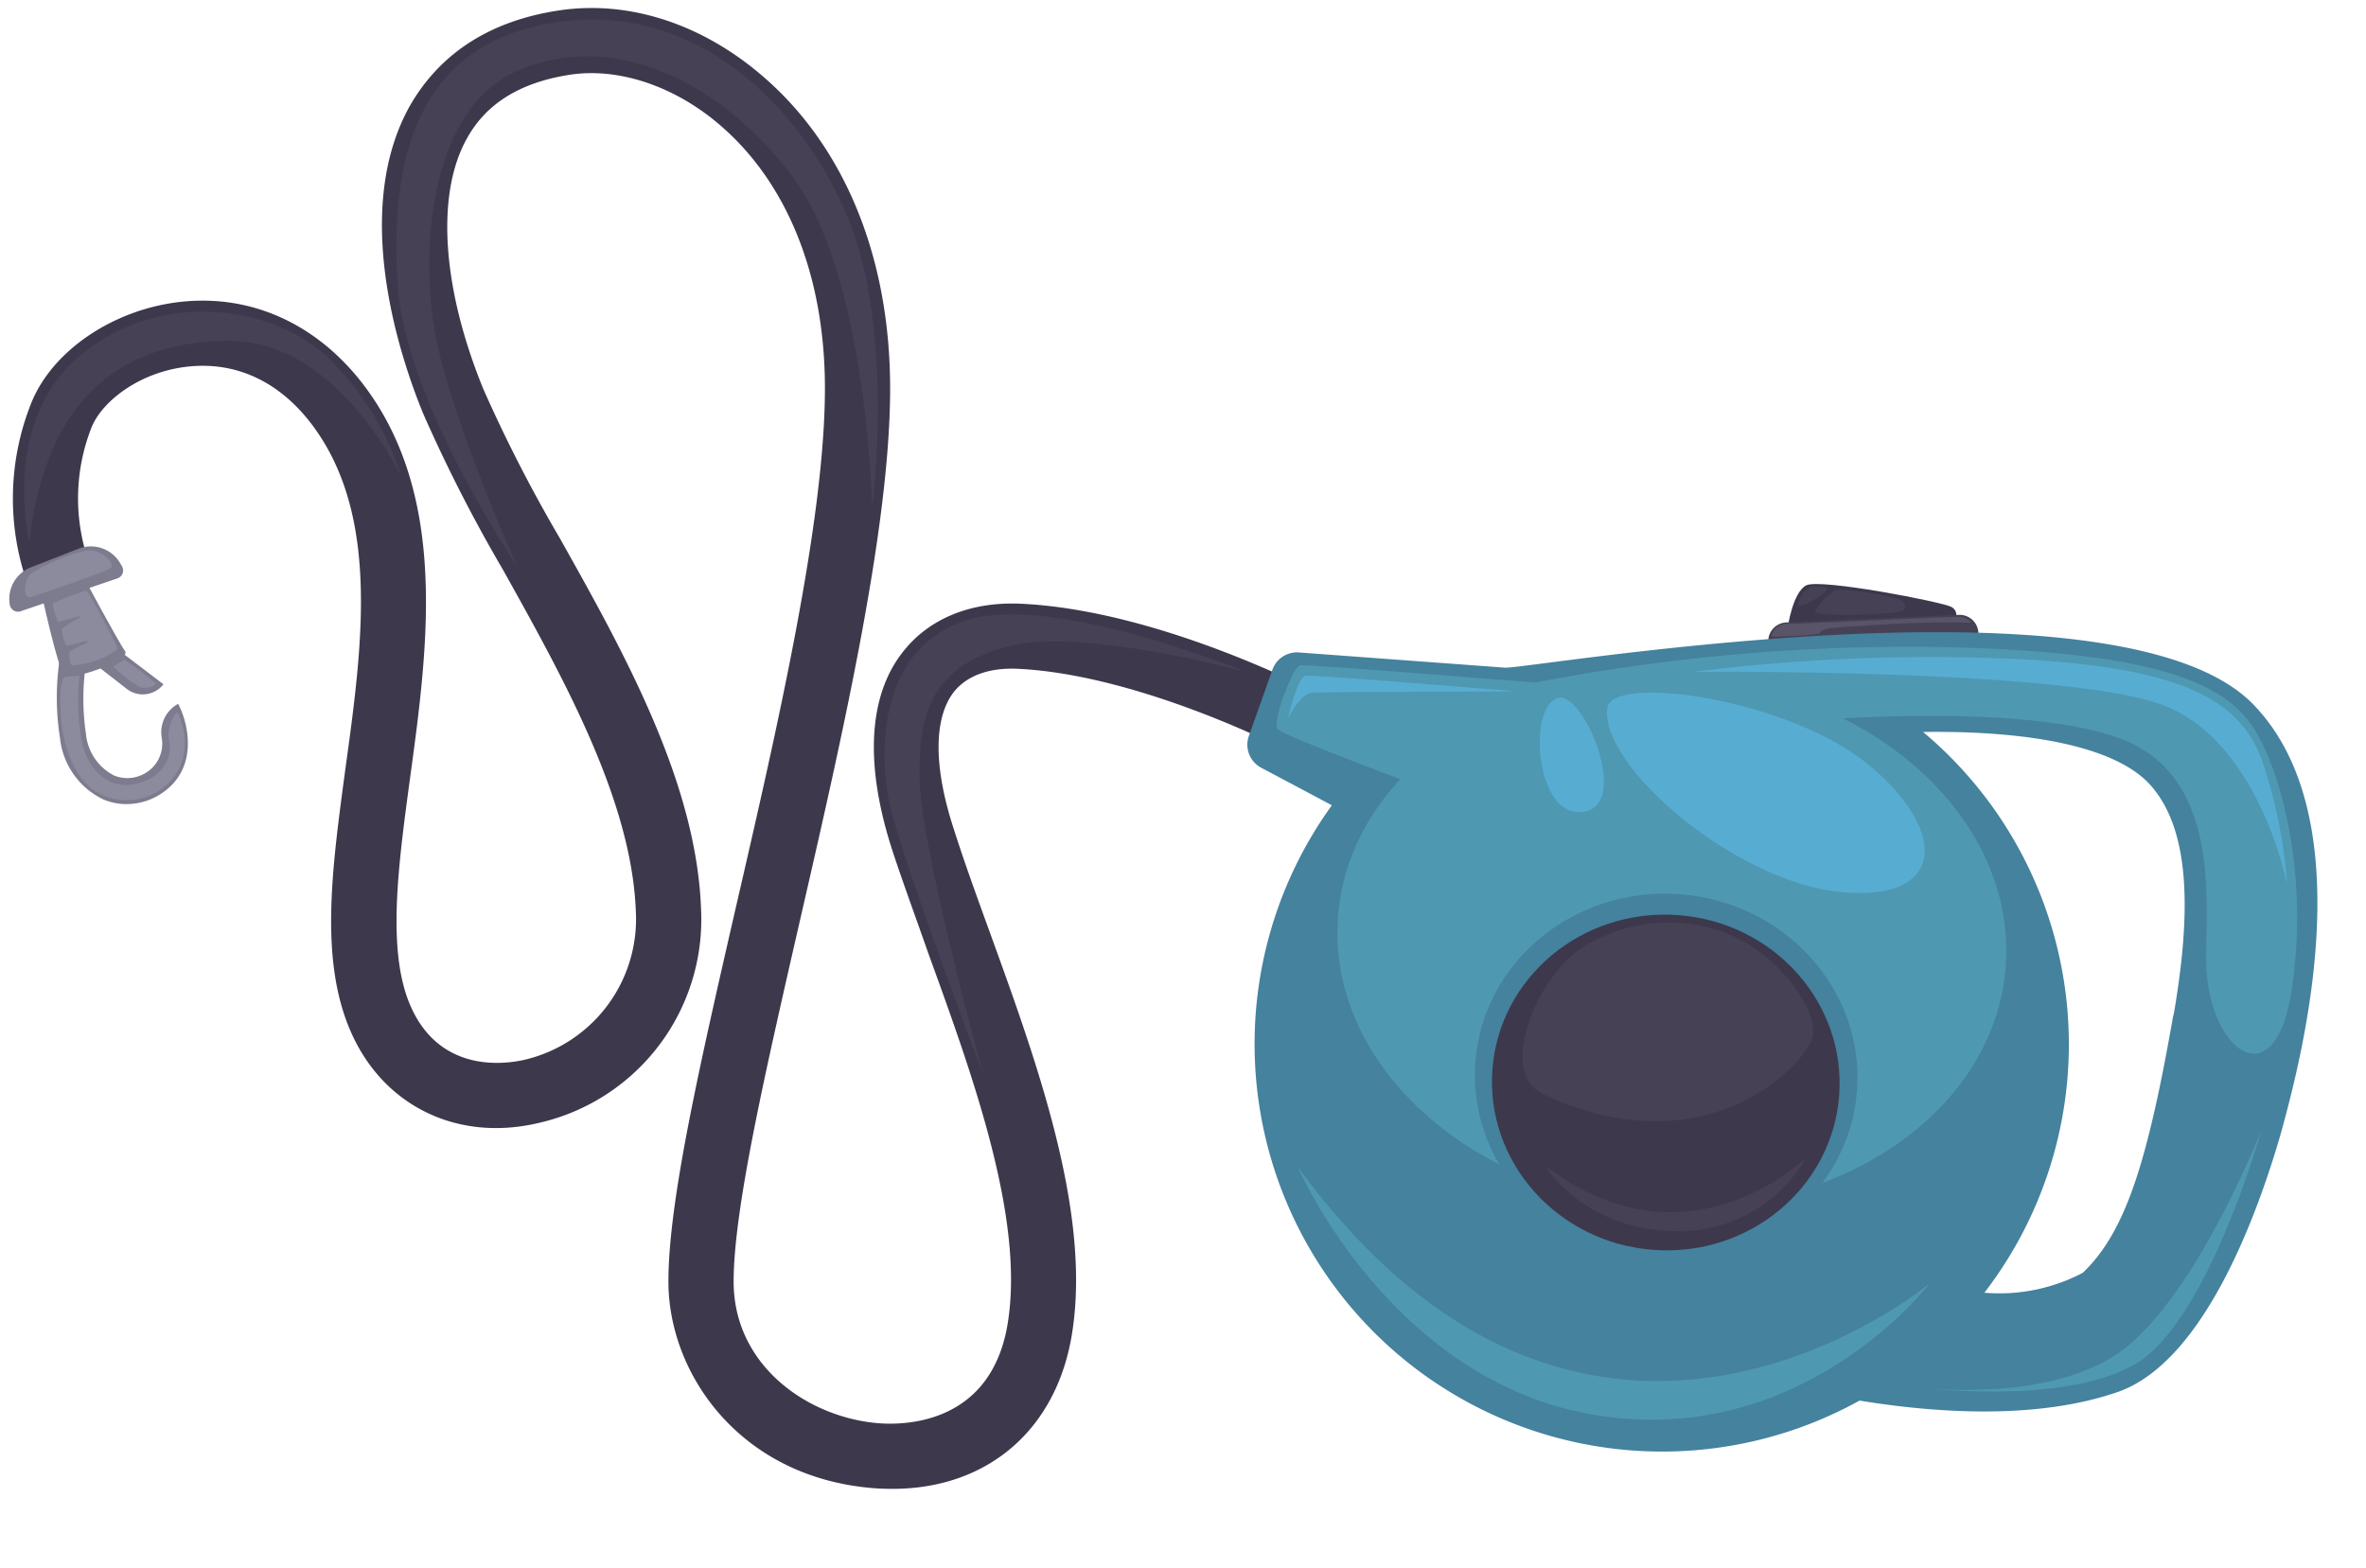 <svg xmlns="http://www.w3.org/2000/svg" viewBox="-0.75 -0.6 181.41 120.21"><title>Depositphotos_124950874_11</title><g data-name="Layer 2"><g data-name="Layer 1"><path d="M67.67 113.57q-.69 0-1.4-.05c-10.27-.8-15.77-8.76-15.77-15.85 0-6.17 2.42-16.68 5.21-28.86C58.9 55 62.5 39.28 62.5 29.17c0-8.58-2.87-15.75-8.07-20.2-3.5-3-7.81-4.42-11.54-3.83S36.55 7.31 35.06 10c-2.4 4.26-1.93 11.47 1.26 19.26a113.36 113.36 0 0 0 5.87 11.44c4.9 8.73 10.45 18.67 10.81 28.37a16 16 0 0 1-12.36 16.42c-6.21 1.51-11.87-1.2-14.41-6.79s-1.52-12.7-.49-20.4c1.26-9.08 2.5-18.46-1.85-25.3-2.48-3.9-6-5.86-10-5.51-3.82.33-6.76 2.63-7.6 4.63a14.86 14.86 0 0 0-.45 9.7l-4.7 1.7a19.72 19.72 0 0 1 .55-13.32c1.7-4.08 6.54-7.24 11.79-7.69 5.82-.5 11.15 2.35 14.63 7.81C33.44 38.7 32 49.47 30.7 59c-.94 6.93-1.82 13.47.08 17.66 2.3 5.07 7.25 4.34 8.72 4a11.08 11.08 0 0 0 8.5-11.4c-.32-8.5-5.56-17.88-10.18-26.16a116.9 116.9 0 0 1-6.13-12c-1.81-4.42-5.52-15.56-1-23.61C33 3.49 36.8 1 42.11.2s10.91 1 15.57 5c6.33 5.41 9.82 13.94 9.82 24 0 10.68-3.67 26.66-6.91 40.76C58 81.31 55.5 92.06 55.5 97.67c0 6.5 5.75 10.45 11.15 10.87 2 .15 8.66.06 9.88-7.75 1.25-8-2.65-18.78-6.1-28.28-1-2.86-2-5.56-2.82-8.08-2.59-8.15-1-12.67.84-15 2-2.6 5.26-3.93 9.17-3.73 10.43.52 22 6.53 22.53 6.78l-2.31 4.43c-.11-.06-11.15-5.75-20.47-6.22-1.58-.09-3.71.17-5 1.79-1.53 2-1.55 5.71 0 10.46.77 2.43 1.73 5.08 2.75 7.89 3.65 10.07 7.79 21.48 6.34 30.75-1.15 7.42-6.46 11.99-13.79 11.99z" fill="#3d384c"/><path d="M136.32 47.53s.37-2.68 1.41-3.24 10.52 1.28 11.16 1.66.25 1.19.25 1.19z" fill="#3d384c"/><path d="M149.57 49.39l-13.24.61a1.44 1.44 0 0 1-1.5-1.37 1.44 1.44 0 0 1 1.37-1.5l13.24-.58a1.44 1.44 0 0 1 1.5 1.37 1.44 1.44 0 0 1-1.37 1.47z" fill="#474156"/><path d="M172 53.4c-10.21-10.51-54.9-2.79-57.33-2.8l-15.85-1.17a2 2 0 0 0-2 1.3L95 55.85a2 2 0 0 0 .93 2.41l5.44 2.89a31.25 31.25 0 0 0 40.46 45.65c1.82.3 3.75.54 5.73.69 4.77.35 9.8.13 14.07-1.35 6.9-2.4 11-14.64 12.49-19.79 1.47-5.35 6.54-24.06-2.12-32.95zm-6.11 23.82c-2 11.45-3.7 16.67-6.94 19.78a13.74 13.74 0 0 1-7.55 1.53 31.25 31.25 0 0 0-4.7-43c7.74-.11 14.86 1 17.56 4.22 2.9 3.43 3.02 9.55 1.65 17.48z" fill="#44829e"/><ellipse cx="127.43" cy="71.6" rx="20.33" ry="25.67" transform="rotate(-85.76 127.44 71.603)" fill="#4f98b2"/><path d="M98.74 88.86s7.13 16.57 23 19.08 25.48-10.14 25.48-10.14-26.02 21.81-48.48-8.94z" fill="#4f98b2"/><path d="M120.19 52s-20.76-1.7-21.28-1.58-2.16 4.35-1.7 4.89 11.2 4.51 11.2 4.51z" fill="#4f98b2"/><path d="M115 52.13A151.81 151.81 0 0 1 147.15 49c17.19.27 22.86 2.7 25.09 6.54s4 11.66 2.7 19.92-6.35 4.54-6.53-2.15c-.1-3.85 1.16-13-5.12-16.59s-24.24-2.13-24.24-2.13z" fill="#4f98b2"/><path d="M172.66 86s-4.1 14.74-9.69 18-16.68 1.77-16.68 1.77 10.75 1.46 16.29-3.31S172.66 86 172.66 86z" fill="#4f98b2"/><path d="M122.49 53.69c.34-2.64 14.09-.71 20.22 4.51s5.49 10.43-2.47 9.59-18.33-9.63-17.75-14.1z" fill="#57add1"/><path d="M118.79 52.91c2-.35 5.74 8.82 1.48 8.76-3.4-.05-3.84-8.35-1.48-8.76z" fill="#57add1"/><path d="M129.09 50.92a145.93 145.93 0 0 1 24.39-1c13.37.61 17.43 3.3 19.12 7.56a37.35 37.35 0 0 1 2 9.68s-2.09-10.68-9.27-13.6-36.24-2.64-36.24-2.64z" fill="#57add1"/><path d="M115.56 52.42s-15.56-1.28-16.2-1.2S98 54.51 98 54.51s.9-1.94 1.9-2 15.66-.09 15.66-.09z" fill="#57add1"/><path d="M138.13 44.4a1.78 1.78 0 0 0-1 1.35c0 .46 1.93-.73 2.17-1.09s-1.17-.26-1.17-.26z" fill="#474156"/><path d="M140 44.63a4.88 4.88 0 0 0-1.58 1.64c-.2.49 6.21.25 6.64 0s.3-.6-.06-.88a20.62 20.62 0 0 0-5-.76z" fill="#474156"/><path d="M135.07 48.21a1.19 1.19 0 0 1 .63-.83 1.93 1.93 0 0 1 1-.14s12.22-.54 12.68-.54a1.37 1.37 0 0 1 1 .41c.09.17-1.23-.28-10.5.43-1.18.09-1 .45-1.23.47a31.54 31.54 0 0 1-3.58.2z" fill="#595468"/><ellipse cx="127" cy="81.93" rx="14" ry="14.67" transform="rotate(-85.76 127.005 81.93)" fill="#44829e"/><ellipse cx="126.96" cy="82.39" rx="12.87" ry="13.33" transform="rotate(-85.76 126.976 82.393)" fill="#3d384c"/><path d="M121.28 71.65c-3.87 1.79-7.42 9.89-3.74 11.63 11.63 5.5 19.27-1.21 20.61-4.11.8-1.73-2.25-6.81-7.15-8.43a12.35 12.35 0 0 0-9.72.91z" fill="#474156"/><path d="M117.76 88.81s2.77 4.84 9.91 5a11.23 11.23 0 0 0 10.07-5.65s-9.07 8.98-19.98.65z" fill="#474156"/><path d="M1.66 42.89l3.61-1.41a2.6 2.6 0 0 1 3.19 1.1l.14.24a.64.64 0 0 1-.34.93L.87 46.26a.64.64 0 0 1-.87-.49 2.6 2.6 0 0 1 1.66-2.88z" fill="#7d7b8e"/><path d="M2.34 44.5s1.33 6.17 1.83 6.67S9.34 50 8.84 49.33s-3.17-5.67-3.17-5.67z" fill="#7d7b8e"/><path d="M8.94 61.06a4.55 4.55 0 0 1-1.75-.35A5.9 5.9 0 0 1 3.85 56 20 20 0 0 1 4 48.94l2 .45a18.23 18.23 0 0 0-.16 6.28A4 4 0 0 0 8 58.87a2.7 2.7 0 0 0 2.64-.35 2.61 2.61 0 0 0 1-2.6 2.49 2.49 0 0 1 1.27-2.55c.79 1.5 1.57 4.85-1.14 6.78a4.84 4.84 0 0 1-2.83.91z" fill="#7d7b8e"/><path d="M9 52.25l-2.57-2 1.18-1.55 4.17 3.17a2 2 0 0 1-2.78.38z" fill="#7d7b8e"/><path d="M1.67 45.17s5.46-1.83 6-2.17-.67-1.55-1.79-1.38a13.34 13.34 0 0 0-4.33 1.83c-.41.49-.63 1.88.12 1.72z" fill="#8c8b9e"/><path d="M6 44.83a.23.23 0 0 0-.29-.1 20.08 20.08 0 0 0-2.4.94 3.29 3.29 0 0 0 .42 1.42c.17 0 2-.62 1.67-.37s-1.4.74-1.4.99a3 3 0 0 0 .33 1.17c.09.12 1.67-.46 1.67-.3s-1.37.63-1.42.83 0 1 .21 1c1.46 0 3.46-1 3.46-1.33A48.39 48.39 0 0 0 6 44.83z" fill="#8c8b9e"/><path d="M8.79 50a19.44 19.44 0 0 1 2.42 1.83 1.27 1.27 0 0 1-1.33.21A10.57 10.57 0 0 1 8 50.58c-.12-.12.79-.58.79-.58z" fill="#8c8b9e"/><path d="M12.84 54a5 5 0 0 1 .25 4.13 4.56 4.56 0 0 1-6.71 1.83c-2.54-1.96-2.54-6.25-2.5-7.17s.12-1.46.46-1.5 1-.08 1-.08a17.43 17.43 0 0 0 .25 5.38c.67 2.25 2.25 3.33 4.08 2.92s2.79-1.79 2.58-3.12a2.67 2.67 0 0 1 .59-2.39z" fill="#8c8b9e"/><path d="M1.5 41s-2.25-9.21 3.88-14.33 14.75-3.87 19 .13A21.69 21.69 0 0 1 30 35.92s-4.87-10.38-13.12-10.38S2.75 29.92 1.5 41z" fill="#474156"/><path d="M38.88 42.79s-8.5-12.5-9.12-21.37S30.63 2.29 42.75 1s20.5 9.87 22.62 18.5.75 18.75.75 18.75-.37-17.71-6.12-25.33S46 1.79 39 4.79s-7.62 14.37-6.25 20.87 6.13 17.13 6.13 17.13z" fill="#474156"/><path d="M74.63 81.79s-6.5-17.12-7.25-21.12-.62-11.75 6.12-13.75 21.25 4 21.25 4S82 47.42 76.38 49s-6.75 5-6.62 10.25 4.87 22.54 4.87 22.54z" fill="#474156"/></g></g></svg>